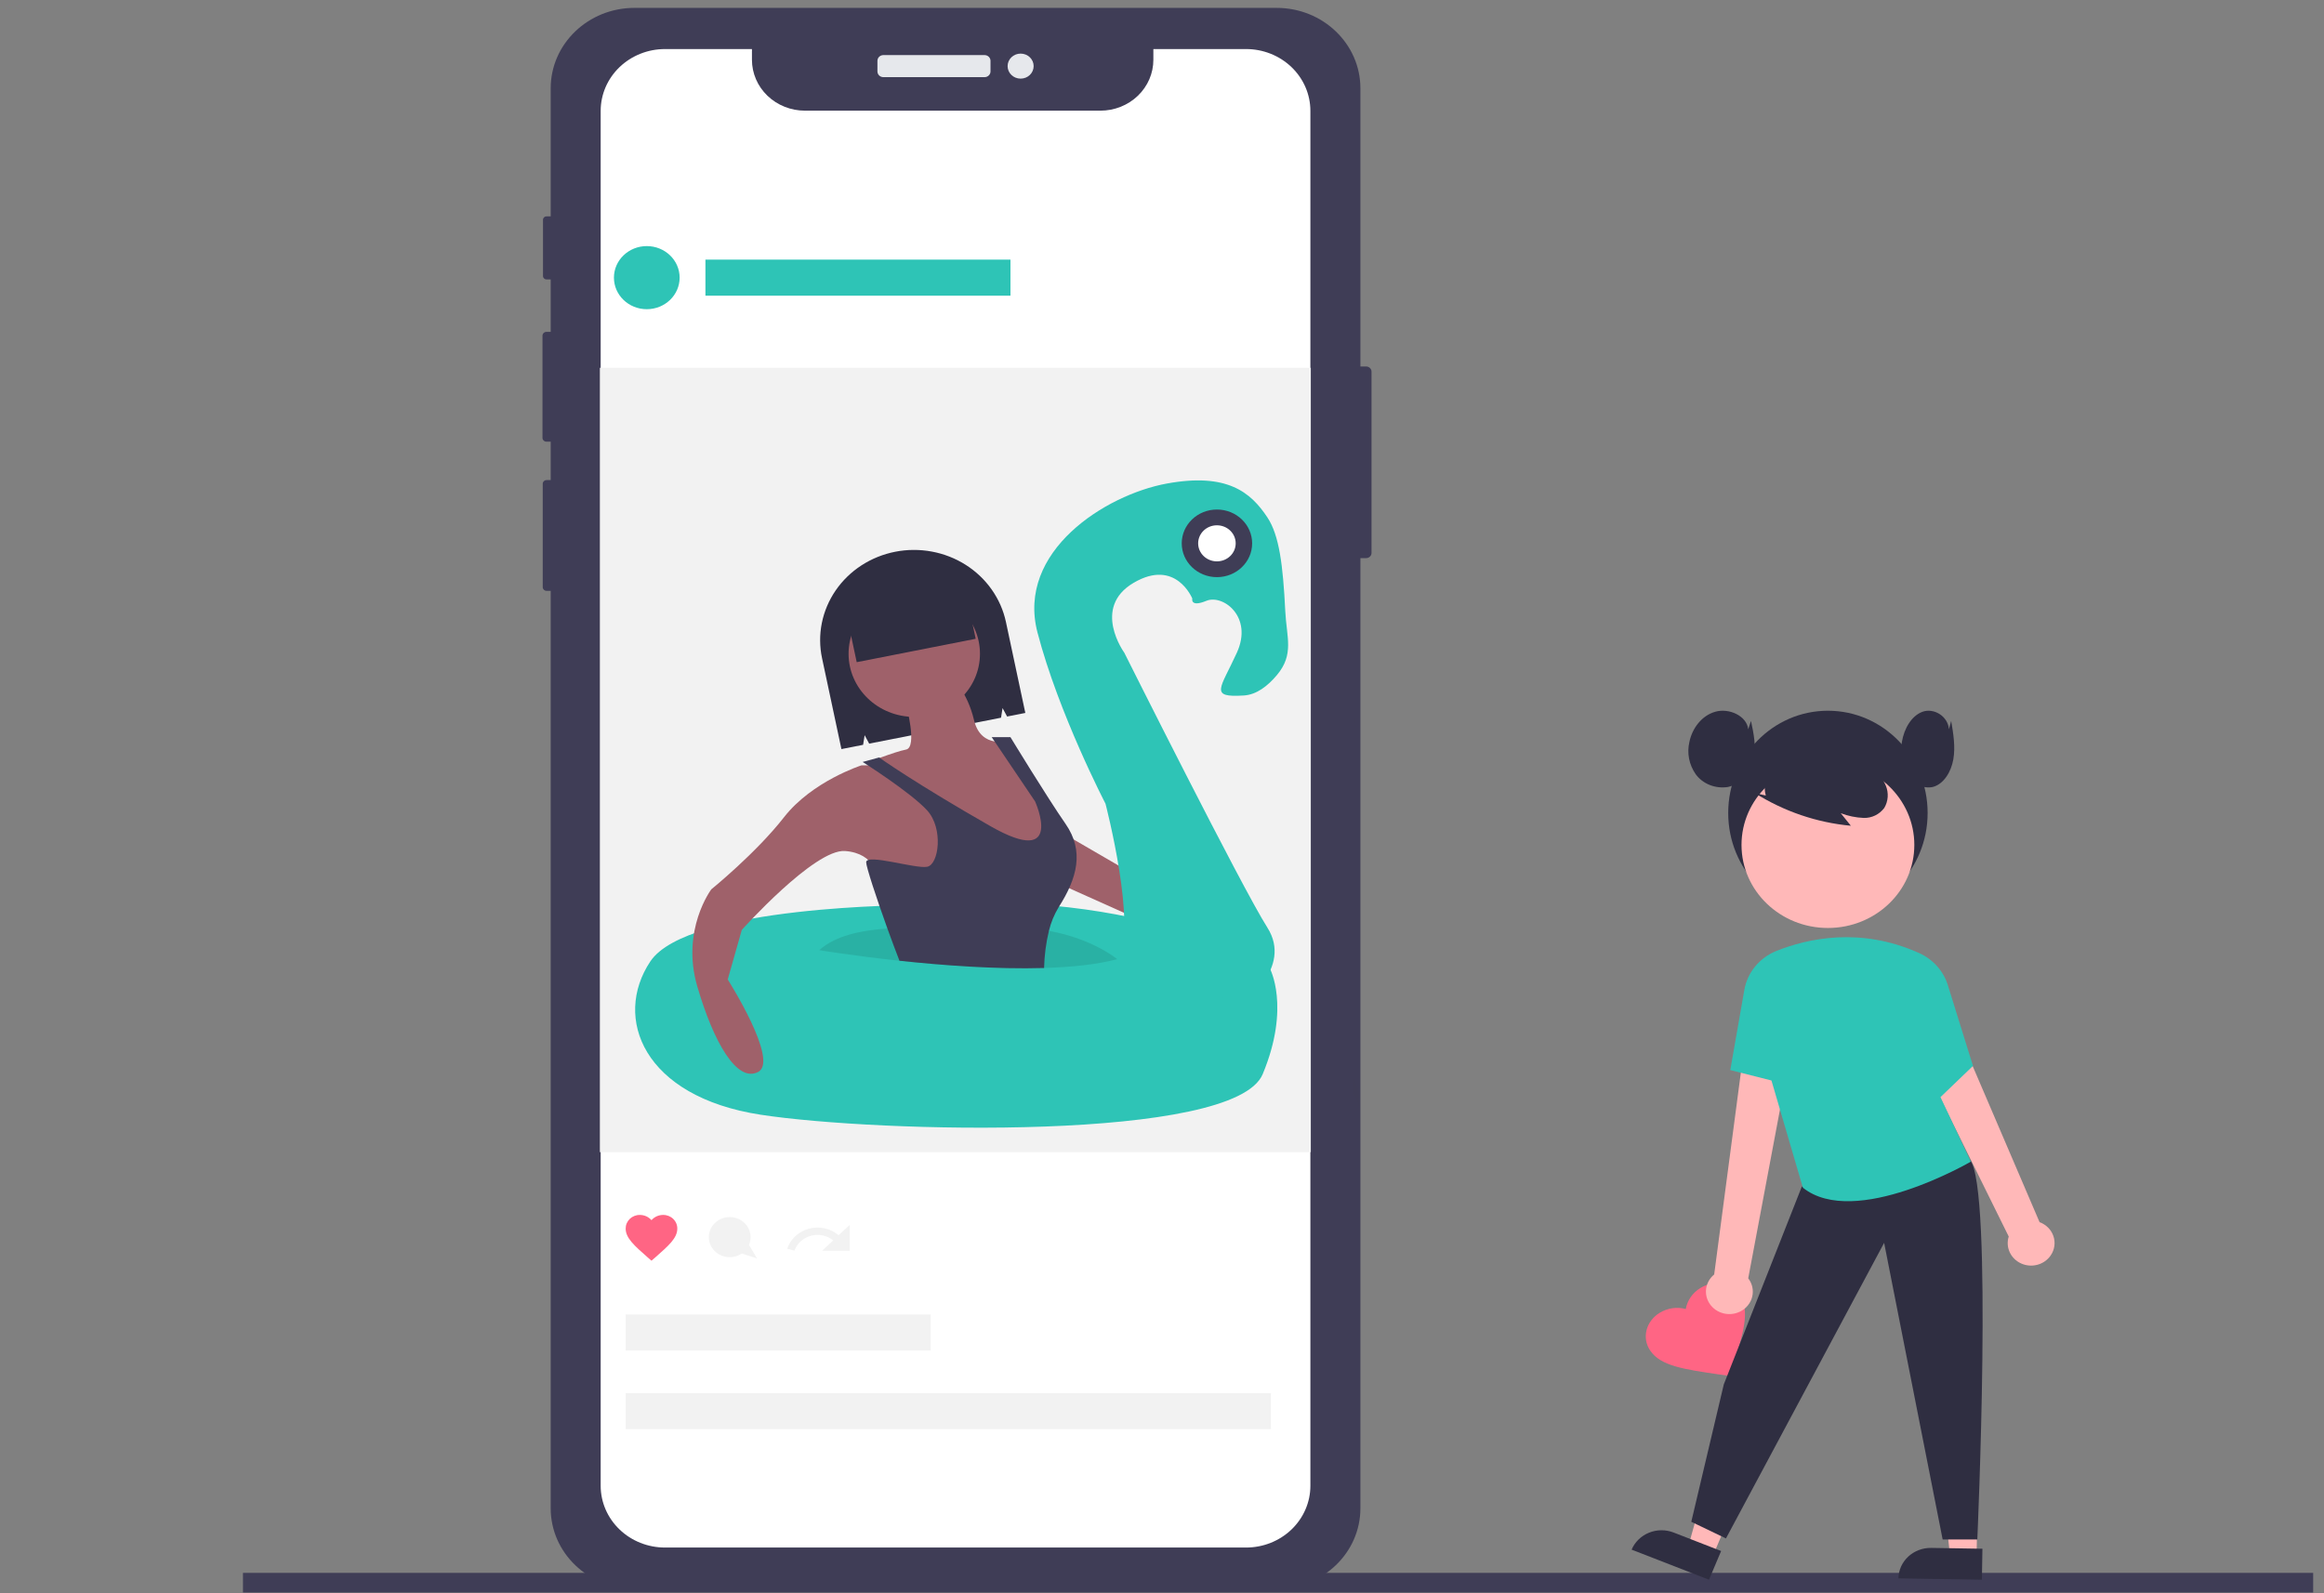 <svg width="140" height="96" viewBox="0 0 140 96" fill="none" xmlns="http://www.w3.org/2000/svg">
<rect x="0" y="0" width="140" height="96" fill="#808080" stroke="none"/>
<g clip-path="url(#clip0)">
<path d="M14.637 95.769H140.149" stroke="#3F3D56" stroke-width="2" stroke-miterlimit="10"/>
<path d="M82.298 22.082H81.488C81.309 22.082 81.164 22.221 81.164 22.393V33.317C81.164 33.489 81.309 33.628 81.488 33.628H82.298C82.477 33.628 82.622 33.489 82.622 33.317V22.393C82.622 22.221 82.477 22.082 82.298 22.082Z" fill="#3F3D56"/>
<path d="M33.316 13.036H32.923C32.806 13.036 32.711 13.127 32.711 13.24V16.633C32.711 16.746 32.806 16.837 32.923 16.837H33.316C33.434 16.837 33.529 16.746 33.529 16.633V13.24C33.529 13.127 33.434 13.036 33.316 13.036Z" fill="#3F3D56"/>
<path d="M33.362 19.996H32.919C32.787 19.996 32.68 20.099 32.68 20.226V26.382C32.68 26.509 32.787 26.612 32.919 26.612H33.362C33.495 26.612 33.602 26.509 33.602 26.382V20.226C33.602 20.099 33.495 19.996 33.362 19.996Z" fill="#3F3D56"/>
<path d="M33.345 28.927H32.923C32.797 28.927 32.695 29.025 32.695 29.146V35.381C32.695 35.502 32.797 35.6 32.923 35.6H33.345C33.471 35.6 33.573 35.502 33.573 35.381V29.146C33.573 29.025 33.471 28.927 33.345 28.927Z" fill="#3F3D56"/>
<path d="M76.907 0.475H38.219C35.433 0.475 33.174 2.645 33.174 5.322V90.879C33.174 93.556 35.433 95.726 38.219 95.726H76.907C79.693 95.726 81.952 93.556 81.952 90.879V5.322C81.952 2.645 79.693 0.475 76.907 0.475Z" fill="#3F3D56"/>
<path d="M59.31 3.319H53.217C53.018 3.319 52.857 3.474 52.857 3.665V4.304C52.857 4.494 53.018 4.649 53.217 4.649H59.31C59.508 4.649 59.669 4.494 59.669 4.304V3.665C59.669 3.474 59.508 3.319 59.31 3.319Z" fill="#E6E8EC"/>
<path d="M61.484 4.738C61.917 4.738 62.268 4.401 62.268 3.984C62.268 3.568 61.917 3.23 61.484 3.23C61.05 3.23 60.699 3.568 60.699 3.984C60.699 4.401 61.05 4.738 61.484 4.738Z" fill="#E6E8EC"/>
<path d="M78.939 6.679V89.524C78.939 90.511 78.53 91.457 77.804 92.155C77.077 92.853 76.092 93.245 75.065 93.245H40.06C39.032 93.245 38.047 92.853 37.321 92.155C36.594 91.457 36.186 90.511 36.185 89.524V6.679C36.185 6.19 36.286 5.706 36.48 5.254C36.675 4.802 36.96 4.392 37.32 4.046C37.68 3.701 38.107 3.426 38.577 3.239C39.047 3.052 39.551 2.956 40.06 2.956H45.298V3.603C45.298 4.415 45.634 5.195 46.233 5.77C46.831 6.344 47.642 6.667 48.488 6.668H66.29C67.136 6.668 67.948 6.345 68.546 5.77C69.144 5.195 69.48 4.415 69.48 3.603V2.956H75.065C75.573 2.956 76.077 3.052 76.547 3.239C77.017 3.426 77.445 3.701 77.804 4.046C78.164 4.392 78.449 4.802 78.644 5.254C78.839 5.706 78.939 6.19 78.939 6.679Z" fill="white"/>
<path d="M78.964 22.161H36.137V69.422H78.964V22.161Z" fill="#F2F2F2"/>
<path d="M39.246 75.962L39.021 75.766C38.22 75.06 37.691 74.601 37.691 74.03C37.69 73.922 37.71 73.814 37.752 73.713C37.795 73.612 37.858 73.52 37.937 73.443C38.017 73.366 38.112 73.305 38.217 73.264C38.321 73.223 38.434 73.202 38.547 73.204C38.68 73.204 38.812 73.233 38.933 73.287C39.053 73.342 39.16 73.421 39.246 73.519C39.332 73.421 39.439 73.342 39.56 73.287C39.681 73.233 39.812 73.204 39.946 73.204C40.059 73.202 40.171 73.223 40.276 73.264C40.381 73.305 40.476 73.366 40.555 73.443C40.635 73.52 40.698 73.612 40.74 73.713C40.782 73.814 40.803 73.922 40.801 74.03C40.801 74.601 40.273 75.06 39.472 75.766L39.246 75.962Z" fill="#FF6584"/>
<path d="M104.211 82.905L103.606 82.822C101.444 82.505 100.025 82.309 99.404 81.366C99.282 81.189 99.201 80.989 99.164 80.777C99.128 80.566 99.138 80.348 99.192 80.136C99.247 79.925 99.346 79.723 99.484 79.544C99.621 79.365 99.794 79.213 99.992 79.095C100.225 78.954 100.485 78.862 100.755 78.824C101.025 78.785 101.297 78.802 101.553 78.874C101.595 78.621 101.696 78.376 101.847 78.158C101.997 77.94 102.196 77.753 102.427 77.611C102.623 77.489 102.84 77.404 103.067 77.361C103.294 77.318 103.526 77.317 103.748 77.36C103.971 77.403 104.18 77.487 104.363 77.609C104.546 77.731 104.7 77.887 104.815 78.069C105.436 79.011 105.015 80.329 104.39 82.343L104.211 82.905Z" fill="#FF6584"/>
<path d="M47.42 75.24L47.856 75.36C47.934 75.143 48.065 74.947 48.239 74.79C48.413 74.633 48.624 74.519 48.854 74.458C49.084 74.397 49.327 74.39 49.56 74.439C49.793 74.489 50.01 74.591 50.193 74.739L49.527 75.36H51.189V73.807L50.519 74.424C50.28 74.222 49.992 74.08 49.682 74.012C49.372 73.943 49.048 73.949 48.741 74.03C48.434 74.111 48.153 74.264 47.922 74.475C47.691 74.686 47.519 74.949 47.42 75.24L47.42 75.24Z" fill="#F2F2F2"/>
<path d="M38.963 18.63C40.056 18.63 40.942 17.779 40.942 16.729C40.942 15.679 40.056 14.828 38.963 14.828C37.87 14.828 36.984 15.679 36.984 16.729C36.984 17.779 37.87 18.63 38.963 18.63Z" fill="#2EC4B6"/>
<path d="M60.871 15.643H42.496V17.816H60.871V15.643Z" fill="#2EC4B6"/>
<path d="M56.066 79.2H37.691V81.373H56.066V79.2Z" fill="#F2F2F2"/>
<path d="M76.561 83.938H37.691V86.11H76.561V83.938Z" fill="#F2F2F2"/>
<path d="M45.605 75.824L45.119 75.006C45.235 74.737 45.247 74.437 45.151 74.161C45.056 73.885 44.86 73.651 44.599 73.502C44.339 73.354 44.031 73.301 43.733 73.353C43.435 73.405 43.167 73.559 42.977 73.786C42.788 74.013 42.69 74.298 42.702 74.589C42.714 74.879 42.835 75.156 43.042 75.368C43.25 75.581 43.53 75.713 43.831 75.743C44.132 75.772 44.435 75.696 44.682 75.529L45.605 75.824Z" fill="#F2F2F2"/>
<path d="M53.926 33.245H53.926C53.199 33.389 52.508 33.668 51.893 34.067C51.278 34.467 50.751 34.979 50.342 35.574C49.933 36.17 49.65 36.837 49.509 37.537C49.368 38.237 49.372 38.958 49.521 39.657L50.688 45.135L51.994 44.878L52.087 44.298L52.36 44.806L60.303 43.245L60.395 42.664L60.669 43.173L61.766 42.957L60.599 37.478C60.45 36.779 60.159 36.116 59.743 35.525C59.328 34.934 58.795 34.427 58.175 34.034C57.556 33.641 56.861 33.369 56.132 33.234C55.403 33.099 54.654 33.102 53.926 33.245Z" fill="#2F2E41"/>
<path d="M63.768 50.053L70.552 53.992L69.704 55.893L63.344 53.041L63.768 50.053Z" fill="#9F616A"/>
<path d="M55.147 54.535C55.147 54.535 41.437 54.535 39.175 57.931C36.913 61.326 38.751 66.079 45.818 67.165C52.885 68.252 74.369 68.795 76.066 64.721C77.762 60.647 76.49 58.338 76.49 58.338C76.49 58.338 69.14 53.449 55.147 54.535Z" fill="#2EC4B6"/>
<path d="M67.303 57.794L74.794 60.511C74.794 60.511 77.904 58.338 76.349 55.893C74.794 53.449 67.727 39.325 67.727 39.325C67.727 39.325 65.748 36.609 68.293 35.115C70.837 33.621 71.826 36.065 71.826 36.065C71.826 36.065 71.685 36.609 72.674 36.201C73.663 35.794 75.501 37.152 74.511 39.325C73.522 41.498 72.815 42.041 74.936 41.905C75.701 41.856 76.375 41.329 76.923 40.675C77.973 39.422 77.504 38.413 77.425 36.806C77.288 34.054 77.066 32.259 76.349 31.176C75.36 29.682 73.946 28.46 70.271 29.139C66.596 29.818 61.225 33.213 62.497 38.102C63.77 42.992 66.596 48.424 66.596 48.424C66.596 48.424 68.575 56.029 67.303 57.794Z" fill="#2EC4B6"/>
<path opacity="0.1" d="M67.302 57.794C66.081 58.118 64.547 58.275 62.897 58.324C60.016 58.41 56.773 58.165 54.184 57.888C51.387 57.588 49.352 57.251 49.352 57.251C50.297 56.404 51.75 56.068 53.458 55.946C55.578 55.794 58.091 55.968 60.518 55.893C61.412 55.863 62.308 55.928 63.188 56.086C65.865 56.576 67.302 57.794 67.302 57.794Z" fill="black"/>
<path d="M55.077 43.195C57.263 43.195 59.034 41.493 59.034 39.392C59.034 37.292 57.263 35.59 55.077 35.59C52.891 35.59 51.119 37.292 51.119 39.392C51.119 41.493 52.891 43.195 55.077 43.195Z" fill="#9F616A"/>
<path d="M54.581 42.448C54.581 42.448 55.287 45.028 54.581 45.164C53.874 45.3 52.178 45.979 52.178 45.979L54.298 46.794L58.255 50.325L61.648 51.955L63.344 51.411V48.423L60.8 44.621C60.8 44.621 59.103 45.164 58.679 43.399C58.255 41.633 57.407 40.954 57.407 40.954L54.581 42.448Z" fill="#9F616A"/>
<path d="M53.592 46.115H51.895C51.895 46.115 48.927 47.066 47.231 49.239C45.535 51.412 42.85 53.585 42.85 53.585C42.85 53.585 41.012 56.029 42.002 59.424C42.991 62.819 44.404 65.264 45.676 64.585C46.949 63.906 43.839 59.017 43.839 59.017L44.687 56.029C44.687 56.029 49.069 51.14 50.906 51.276C52.744 51.412 52.885 52.906 52.885 52.906L56.843 53.992L58.115 51.412L57.408 48.696L53.592 46.115Z" fill="#9F616A"/>
<path d="M63.769 54.671C63.502 55.112 63.306 55.589 63.188 56.086C63.011 56.821 62.914 57.571 62.897 58.324C60.016 58.41 56.774 58.165 54.184 57.888C53.956 57.301 53.704 56.627 53.458 55.946C52.795 54.107 52.179 52.23 52.179 51.955C52.179 51.411 55.147 52.362 55.854 52.226C56.56 52.091 56.843 49.918 55.854 48.831C54.864 47.745 51.967 45.911 51.967 45.911L52.956 45.64C52.956 45.64 55.147 47.202 59.67 49.782C64.193 52.362 62.355 48.288 62.355 48.288L59.741 44.417H60.871C60.871 44.417 63.062 48.016 64.193 49.646C65.324 51.276 64.9 52.905 63.769 54.671Z" fill="#3F3D56"/>
<path d="M57.877 34.263L50.709 35.672L51.609 39.898L58.777 38.489L57.877 34.263Z" fill="#2F2E41"/>
<path d="M73.31 34.775C74.481 34.775 75.43 33.863 75.43 32.738C75.43 31.613 74.481 30.701 73.31 30.701C72.139 30.701 71.189 31.613 71.189 32.738C71.189 33.863 72.139 34.775 73.31 34.775Z" fill="#3F3D56"/>
<path d="M73.308 33.824C73.933 33.824 74.439 33.338 74.439 32.738C74.439 32.138 73.933 31.651 73.308 31.651C72.684 31.651 72.178 32.138 72.178 32.738C72.178 33.338 72.684 33.824 73.308 33.824Z" fill="white"/>
<g opacity="0.1">
<path opacity="0.1" d="M92.01 63.152C92.013 63.213 92.014 63.273 92.015 63.334C92.012 63.274 92.01 63.214 92.01 63.152Z" fill="black"/>
<path opacity="0.1" d="M81.757 65.438C81.913 65.831 81.907 66.263 81.899 66.683C81.897 66.792 81.894 66.902 81.892 67.011C81.882 66.785 81.837 66.561 81.757 66.348C81.692 66.186 81.601 66.034 81.543 65.869C81.443 65.582 81.447 65.271 81.553 64.985C81.612 65.14 81.696 65.285 81.757 65.438Z" fill="black"/>
</g>
<g opacity="0.1">
<path opacity="0.1" d="M81.645 43.655L81.642 43.656C81.621 43.538 81.576 43.425 81.512 43.323C81.552 43.307 81.591 43.291 81.631 43.273C81.662 43.398 81.667 43.528 81.645 43.655Z" fill="black"/>
</g>
<path d="M119.072 93.75L117.472 93.724L116.814 87.782L119.176 87.82L119.072 93.75Z" fill="#FFB8B8"/>
<path d="M116.337 93.267L119.423 93.317L119.391 95.183L114.362 95.102C114.366 94.857 114.421 94.615 114.522 94.39C114.624 94.165 114.771 93.962 114.954 93.791C115.137 93.621 115.354 93.487 115.591 93.397C115.829 93.307 116.082 93.263 116.337 93.267Z" fill="#2F2E41"/>
<path d="M103.192 93.736L101.709 93.159L103.319 87.387L105.508 88.238L103.192 93.736Z" fill="#FFB8B8"/>
<path d="M100.821 92.34L103.682 93.453L102.952 95.184L98.29 93.371C98.484 92.912 98.859 92.545 99.334 92.352C99.808 92.158 100.343 92.154 100.821 92.34Z" fill="#2F2E41"/>
<path d="M108.542 71.499L103.843 83.415L101.885 91.693L103.973 92.696L113.502 74.886L117.027 92.759H119.115C119.115 92.759 120.07 71.56 118.679 69.899L108.542 71.499Z" fill="#2F2E41"/>
<path d="M110.116 55.144C113.433 55.144 116.122 52.386 116.122 48.984C116.122 45.582 113.433 42.824 110.116 42.824C106.799 42.824 104.109 45.582 104.109 48.984C104.109 52.386 106.799 55.144 110.116 55.144Z" fill="#2F2E41"/>
<path d="M104.814 79.032C104.997 78.945 105.159 78.819 105.286 78.665C105.414 78.511 105.505 78.332 105.553 78.14C105.6 77.949 105.604 77.749 105.563 77.556C105.522 77.363 105.437 77.181 105.315 77.023L108.583 59.647L105.534 59.608L103.264 76.791C103.001 77.006 102.83 77.306 102.781 77.634C102.733 77.963 102.812 78.297 103.003 78.573C103.194 78.849 103.484 79.049 103.818 79.133C104.151 79.218 104.506 79.182 104.814 79.032H104.814Z" fill="#FFB8B8"/>
<path d="M123.539 75.639C123.655 75.47 123.729 75.279 123.757 75.079C123.785 74.879 123.766 74.675 123.701 74.484C123.636 74.292 123.528 74.116 123.383 73.97C123.238 73.824 123.061 73.711 122.865 73.639L117.03 60.02C116.887 59.687 116.671 59.388 116.395 59.143C116.12 58.898 115.792 58.714 115.435 58.604C115.078 58.493 114.7 58.459 114.328 58.502C113.956 58.546 113.598 58.667 113.279 58.858L121.008 74.506C120.908 74.819 120.929 75.155 121.068 75.454C121.206 75.752 121.452 75.993 121.761 76.131C122.069 76.269 122.419 76.295 122.746 76.204C123.073 76.114 123.355 75.913 123.539 75.639V75.639Z" fill="#FFB8B8"/>
<path d="M110.116 55.914C112.991 55.914 115.321 53.673 115.321 50.909C115.321 48.145 112.991 45.904 110.116 45.904C107.241 45.904 104.91 48.145 104.91 50.909C104.91 53.673 107.241 55.914 110.116 55.914Z" fill="#FFB8B8"/>
<path d="M107.013 57.297C108.862 56.557 112.055 55.826 115.6 57.42C116.015 57.606 116.384 57.874 116.683 58.206C116.983 58.539 117.206 58.928 117.337 59.35L118.854 64.225L116.896 66.106L118.723 69.994C118.723 69.994 111.74 74.071 108.607 71.562L106.714 65.103L104.234 64.476L105.08 59.645C105.17 59.129 105.394 58.643 105.732 58.232C106.07 57.821 106.511 57.5 107.013 57.297Z" fill="#2EC4B6"/>
<path d="M105.711 47.782C107.468 48.891 109.448 49.566 111.498 49.754L110.888 48.998C111.332 49.168 111.799 49.264 112.272 49.283C112.509 49.29 112.745 49.239 112.959 49.136C113.174 49.032 113.362 48.877 113.509 48.684C113.628 48.484 113.699 48.257 113.716 48.023C113.732 47.788 113.693 47.553 113.603 47.337C113.417 46.907 113.128 46.533 112.763 46.25C112.115 45.721 111.351 45.365 110.539 45.215C109.726 45.065 108.89 45.125 108.105 45.39C107.567 45.556 107.085 45.876 106.714 46.312C106.532 46.532 106.406 46.796 106.346 47.078C106.287 47.361 106.296 47.655 106.373 47.934" fill="#2F2E41"/>
<path d="M105.314 43.941C105.231 43.138 104.162 42.644 103.325 42.886C102.488 43.129 101.939 43.903 101.773 44.695C101.693 45.029 101.686 45.373 101.751 45.709C101.816 46.046 101.953 46.367 102.154 46.654C102.361 46.938 102.653 47.161 102.994 47.297C103.335 47.433 103.711 47.476 104.078 47.421C104.906 47.259 105.479 46.516 105.643 45.753C105.807 44.99 105.644 44.203 105.482 43.44" fill="#2F2E41"/>
<path d="M117.407 43.941C117.341 43.138 116.485 42.644 115.816 42.886C115.147 43.129 114.707 43.903 114.574 44.695C114.51 45.029 114.504 45.373 114.557 45.709C114.609 46.046 114.718 46.367 114.879 46.654C115.045 46.938 115.278 47.161 115.551 47.297C115.824 47.433 116.125 47.476 116.419 47.421C117.081 47.259 117.539 46.516 117.67 45.753C117.802 44.99 117.671 44.203 117.541 43.44" fill="#2F2E41"/>
</g>
<defs>
<clipPath id="clip0">
<rect width="138.547" height="95.479" fill="white" transform="translate(0.801 0.475)"/>
</clipPath>
</defs>
</svg>
